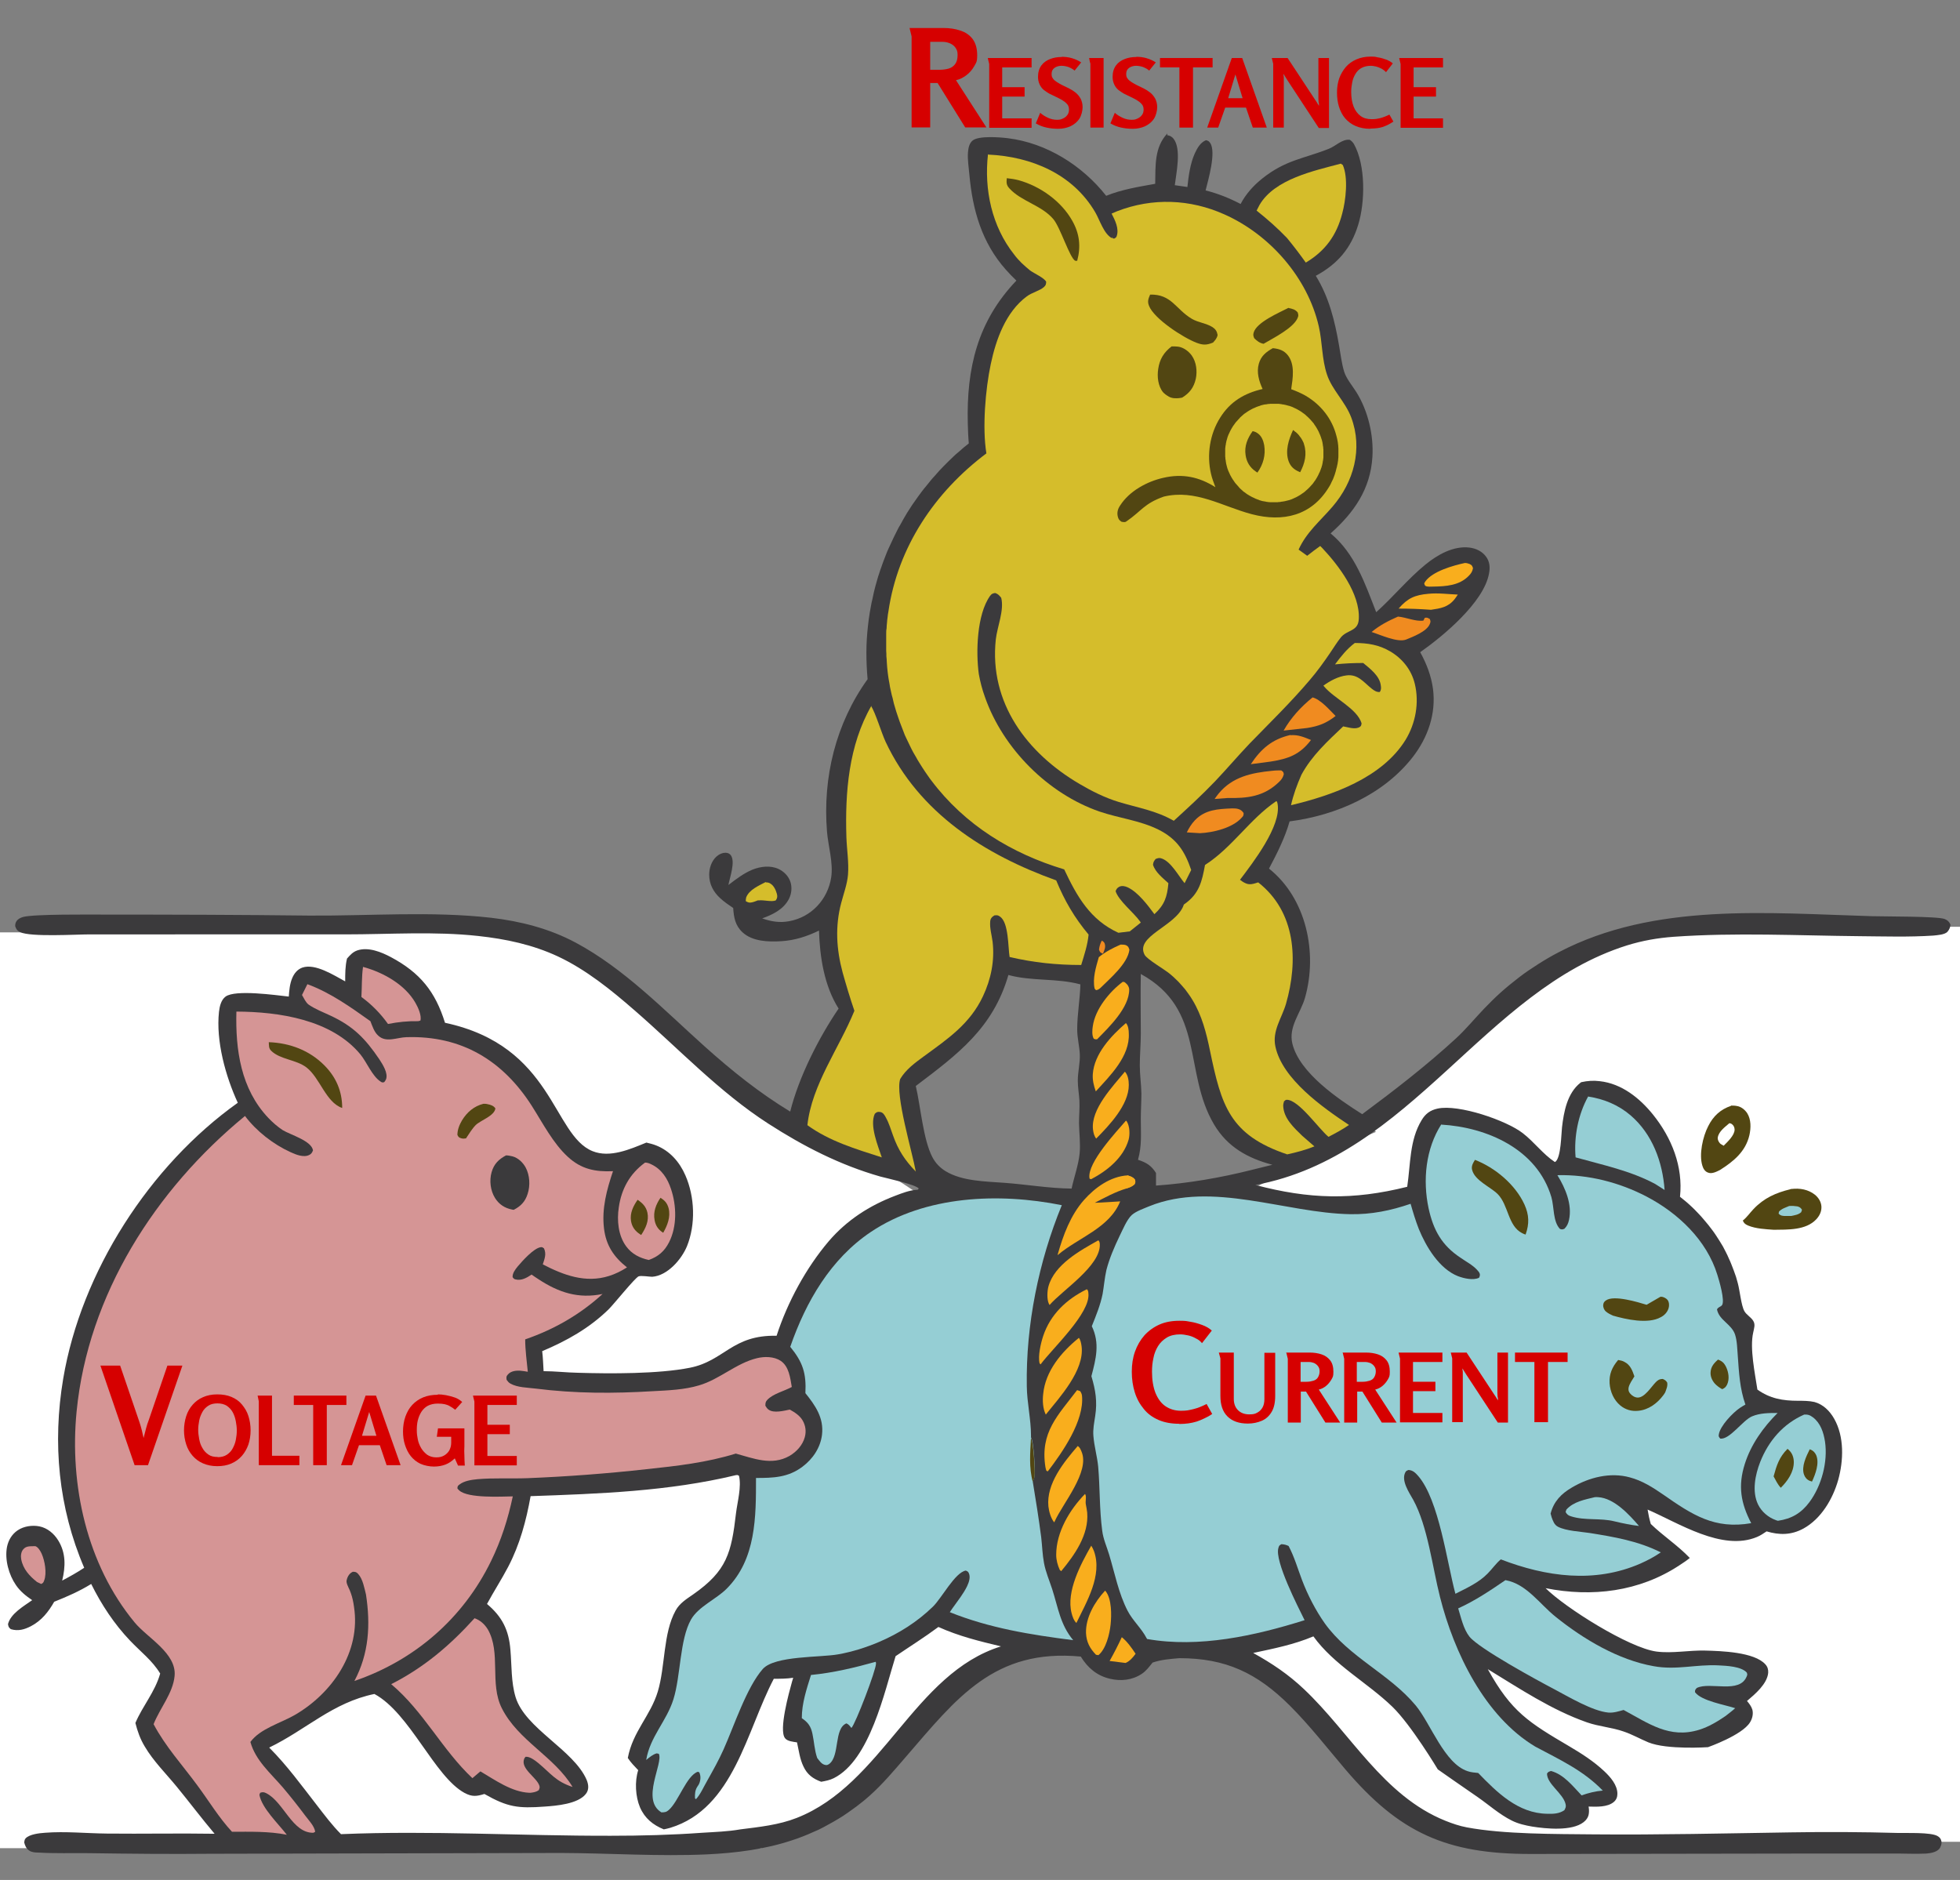 <?xml version="1.0" encoding="UTF-8"?>
<svg id="Layer_1" xmlns="http://www.w3.org/2000/svg" version="1.1" viewBox="0 0 980 940">
  <rect x="0" y="0" width="980" height="940" fill="#808080" stroke="none"/>
  <!-- Generator: Adobe Illustrator 29.1.0, SVG Export Plug-In . SVG Version: 2.1.0 Build 142)  -->
  <defs>
    <style>
      .st0 {
        fill: #524612;
      }

      .st1 {
        fill: #95ced4;
      }

      .st2 {
        fill: #d60000;
      }

      .st3 {
        fill: #3b3a3c;
      }

      .st4 {
        fill: #f08b20;
      }

      .st5 {
        fill: #d5bd2b;
      }

      .st6 {
        fill: #fff;
      }

      .st7 {
        fill: #f9ae1d;
      }

      .st8 {
        fill: #d59595;
      }
    </style>
  </defs>
  <g>
    <path class="st6" d="M380.7,924.1H0s0-370,0-370c0,0,237.7-63.5,380.7,0s286.4,189.6,0,370Z"/>
    <path class="st6" d="M980,920.9h-254c-225.2-200.8-275.5-265.4,0-370h254s0,370,0,370Z"/>
    <path class="st6" d="M980,833.4h-154.9c-82.2-164.2-205.3-294.1,0-370h154.9v370Z"/>
    <path class="st6" d="M269.2,829.6H0v-363.4h269.2c207.9,113.3,112.8,238,0,363.4Z"/>
    <rect class="st6" x="696.7" y="528.9" width="79.4" height="66.8" transform="translate(-189.1 606.1) rotate(-40.1)"/>
    <path class="st6" d="M980,825H0v-230.8c407,36.6,786.7-25.7,980,0v230.8Z"/>
  </g>
  <path class="st3" d="M583.6,67.6c1.4.2,2.3.7,3.2,1.8,4,5.2,1.3,17.2.6,23.2l6.3.9c.6-5.6,1.4-11.7,3.7-16.8,1.2-2.6,2.8-5.5,5.6-6.6,1.1.3,1.4.4,2.1,1.4,3.1,4.6-1,18.5-2.3,23.7,6.2,1.6,11.8,3.8,17.5,6.8,2.6-5,6.5-9.3,10.9-12.8,11.7-9.3,20.6-9.8,33.2-14.8,3.4-1.3,6.7-5,10.5-4.5.9.6,1.4,1.1,2,2,6,10.6,5.7,29.2,2.2,40.5-3.6,11.8-10.4,19.7-21.2,25.5,6.6,10.7,9.5,22.5,11.6,34.7.8,4.4,1.3,9.1,2.6,13.3,1.1,3.5,4.1,7,6.1,10.2,5.8,9.3,8.7,21.5,8,32.4-1,16.1-9.2,27.8-20.9,38.2,12.2,10.1,17.2,25.1,22.8,39.4,8.5-7.6,15.8-16.6,24.6-23.8,6-4.9,14-9.5,22.1-8.5,3.2.4,6.3,1.9,8.2,4.5,1.9,2.5,2.1,5.5,1.5,8.5-2.6,14.4-23,31.3-34.4,39.3,3.2,5.8,5.5,11.8,6.4,18.4,1.6,12.4-2.6,24.3-10.1,34-14.7,18.9-38.4,29.2-61.6,32.2-2.3,8.1-6.3,16.1-10.3,23.6,18.7,14.9,24.4,42.1,18,64.6-2.2,7.7-8.4,14.5-6.3,23,3.6,14.6,22.9,27.6,34.9,35.2,16.2-12,32.1-24.3,46.9-37.9,5-4.6,9.3-9.9,14-14.8,2.7-2.8,5.5-5.6,8.4-8.2,2.9-2.6,6-5.1,9.1-7.5,3.1-2.4,6.4-4.6,9.7-6.7,3.3-2.1,6.7-4.1,10.2-5.9,47.8-25,104.6-19.5,156.6-18,6.1.2,32.6,0,36.3,1.4,1.5.6,2.2,1.3,2.9,2.7,0,1.4-.5,2.5-1.4,3.6-1.3,1.6-5.3,1.8-7.2,2-12.1.8-24.5.4-36.6.3-31-.3-62.2-1.9-93.2.3-8.1.6-15.5,1.9-23.3,4.3-71.5,22.5-108,105.4-185.8,119.8,26.9,7.1,48.7,7.7,75.9.9,1.7-11.2,1.1-23.3,7.2-33.3,1.9-3.2,4.3-5,8-5.8,10.5-2.3,34.4,5.9,42.6,12.3,5.6,4.3,10.1,10.5,16,14.4.1,0,.3-.1.4-.2,2.7-2.3,2.8-13.5,3.2-17.1.9-7.8,2.6-17.1,9.2-22.3.1-.1.3-.2.4-.3,3.2-.7,6.1-.9,9.3-.5,10.9,1.2,19.9,8.4,26.6,16.7,9.4,11.7,15.1,26,13.5,41.1.9.7,1.7,1.4,2.6,2.1.8.7,1.7,1.4,2.5,2.2.8.7,1.6,1.5,2.4,2.3.8.8,1.5,1.6,2.3,2.4.7.8,1.5,1.6,2.2,2.5.7.8,1.4,1.7,2.1,2.5.7.9,1.3,1.7,2,2.6s1.3,1.8,1.9,2.7c.6.9,1.2,1.8,1.8,2.8.6.9,1.1,1.9,1.7,2.8.5,1,1,1.9,1.5,2.9.5,1,1,2,1.4,3,.5,1,.9,2,1.3,3,.4,1,.8,2,1.2,3.1.4,1,.7,2.1,1.1,3.1.3,1,.6,2.1.9,3.2,1,3.6,1.7,11.2,3.3,14,1,1.8,3.3,3,4.4,4.8,1.2,1.9.4,3.8,0,5.9-1.8,7.8.9,20.5,2.1,28.5,6.3,4.5,12.7,5.6,20.3,5.6,2.7,0,5.5,0,8.2.6,4.4,1.2,7.7,4.5,9.9,8.4,5.1,9,4.7,20.9,2,30.6-2.7,9.5-8.5,19.4-17.4,24.3-6.1,3.3-12,3.3-18.4,1.4-1.5,1-3.1,2.1-4.8,2.8-17.4,7.3-39.2-7-54.7-13.7.4,2.5.9,4.8,1.6,7.2,6.2,6,13.5,10.7,19.5,17-1.6,1.3-3.4,2.5-5.1,3.6-20.1,13.3-43.8,16.1-67,11.5,9.7,9.7,41.7,29.9,55.5,31.7,7.9,1,16.2-.7,24.2-.5,8,.2,24.7.7,30.2,6.9,1.1,1.2,1.5,2.6,1.4,4.2-.5,5.6-6.6,10.7-10.6,14.1,1.1,1.3,2.2,2.7,2.7,4.4.5,2.1,0,4.4-1.2,6.3-3.9,6.4-21,12.4-21,12.4,0,0-20.5,1.4-29.8-2.4-4.1-1.7-8.1-4-12.3-5.4-5.9-2.1-12.4-2.5-18.4-4.6-17.7-6.2-33.7-16.9-49.6-26.6,11.8,21.4,20.6,26.7,40.8,38.6,6.1,3.6,12.2,7.5,17.4,12.4,3.1,2.9,6.6,6.9,6.6,11.3,0,1.6-.5,3-1.8,4.1-3.2,2.7-8.7,2.4-12.6,2.3.2,1.1.3,2.4.1,3.6-.2,1.7-1.3,3.2-2.6,4.2-5.9,4.6-18.8,3.3-25.7,2.2-3.5-.6-7-1.4-10.2-3-6.2-3.1-11.4-7.8-17-11.7-6.6-4.5-20-13.9-20-13.9,0,0-13.3-22.2-22.7-31.3-12.5-12.1-29.2-20.9-39.5-35.2-9.7,4.1-19.8,6.1-30.1,8.3,9.4,5.2,17.6,10.7,25.4,18.1,23.3,22,39.6,53.3,70.7,65.8,3.5,1.4,7,2.6,10.7,3.3,18.7,3.5,44.2,3.3,63.5,3.5,32.9.3,65.7-.5,98.6-1,17.9-.3,35.8-.2,53.6.3,4.5.1,16.2-.4,19.6,1.5,1.1.6,1.7,1.3,2,2.6.3,1.2-.4,3.2-1.2,4-1.6,1.6-4.2,2-6.4,2.2-5.7.3-11.6-.1-17.3,0h-46.2s-134.4.2-134.4.2c-41.8,0-65.4-10.4-92.6-42.4-9.1-10.7-17.7-21.8-27.7-31.8-16.4-16.3-32-23.7-55.2-23.7-4.6.4-9,.7-13.4,2.2-1.7,2.1-3.2,4.2-5.5,5.7-4.7,3.1-10.4,3.7-15.8,2.4-6.5-1.5-11.2-5.5-14.6-11.1-43.3-4.1-62.1,20.8-87.6,50.3-5.7,6.6-11.4,13.4-17.9,19.2-1.4,1.2-2.8,2.5-4.3,3.6-1.5,1.2-2.9,2.3-4.5,3.4-1.5,1.1-3.1,2.2-4.6,3.2-1.6,1-3.2,2-4.8,2.9-1.6.9-3.3,1.8-4.9,2.7-1.7.9-3.3,1.7-5.1,2.4-1.7.8-3.4,1.5-5.2,2.2-1.7.7-3.5,1.3-5.3,1.9-13.7,4.6-28.2,6.4-42.6,7.1-24.3,1.1-48.6-.6-72.9-.7l-175.3.4c-20.3.2-40.7,0-61-.3-8.4-.1-16.9.2-25.2-.3-1.5,0-3.3-.1-4.6-1-1.5-1-2.1-2.5-2.5-4.1.2-.8.1-1.3.7-2,2-2.1,6.9-2.6,9.7-2.8,10.2-.8,20.7.3,30.9.4,18,.2,35.9-.2,53.9.1-6.5-7.7-12.5-15.7-18.9-23.5-5.4-6.6-11.7-12.8-16-20.1-2.3-3.8-3.6-7.5-4.7-11.8,3.7-8.7,9.7-15.3,12.4-24.7-3.9-6.5-9.9-11-15.1-16.5-7.9-8.3-14.3-18-19.4-28.3-6,3.7-12,6.3-18.5,8.9-2.9,5.1-6.3,9.4-11.6,12.2-3.3,1.7-6.4,2.6-10.1,1.5-1.1-1-1.1-1-1.4-2.5,1.3-5.3,7.9-9,12.1-12-3.1-2.1-5.9-4.3-8.1-7.5-3.6-5.2-5.7-12.8-4.5-19.1.7-3.4,2.4-6.3,5.3-8.3,3.1-2.1,7.3-2.7,10.9-2,4,.8,7.3,3.6,9.4,7,3.9,6.3,3.7,13.1,2,20.1,3.8-2,7.4-4,11-6.4-12.9-30-15.9-62.4-10.5-94.5,9-53.5,43.2-106.6,87.3-138-6.1-13.2-11-30.9-9.4-45.5.3-2.6,1-5.9,3.3-7.6,4.9-3.6,25.1-.7,31.6,0,.2-3,.5-6.4,1.7-9.2,1-2.4,2.6-4.4,5.1-5.3,6.5-2.2,15.8,3.9,21.4,6.9,0-3.9,0-7.6.9-11.4,1.6-1.8,2.9-3.3,5.2-4.1,5.5-1.8,11.9.8,16.8,3.4,14.6,7.8,22.2,17.3,27,32.8,54.3,11.6,53.7,56.1,73.8,64.2,8.7,3.5,18.8-1,26.9-4.3,1.6.4,3.3.8,4.8,1.4,6.9,2.7,11.8,8.3,14.7,15,4.7,10.7,5.2,24.5.8,35.4-2.7,6.6-9.8,14.8-17.4,15.3-1.5,0-5.6-.7-6.8-.2-1.7.6-12.7,14.3-15.1,16.6-9.7,9.4-20.8,15.6-33.1,20.8.4,3.3.5,6.7.7,10,5.7,0,11.4.7,17.1.8,16.2.5,40.4.6,56-2.5,17.3-3.4,21.1-16.5,43.4-16,5.4-16.7,14.7-33.9,26.1-47.3,9-10.5,20.3-17.8,33.2-22.7,3.4-1.3,7-2.7,10.7-3,.8,0,.3.1,1.1-.6-1.4-2-15.9-5.1-19.2-6-20.3-5.8-38.4-15.1-56.1-26.5-24.5-15.8-44.9-37.6-66.8-56.6-11.7-10.2-24.3-20.4-38.4-27-12.7-5.9-26-8.7-39.8-10.2-21.9-2.4-44.3-.8-66.4-.8H45c-7.2,0-29.4,1.4-34.9-1.1-1.5-.7-2-1.5-2.5-3,0-.9.1-1.7.6-2.4.7-1.2,2-1.8,3.3-2.2,5.4-1.5,33.7-1.2,41-1.2,34.1,0,68.1.1,102.2.5,30.1.2,60.9-2.3,90.9,1.1,14.6,1.7,29.1,5.4,42.2,12.4,24.3,13,44.2,33.7,64.5,51.9,13.5,12.1,27.3,23.2,42.8,32.6,4.3-17.2,14.2-36.8,24.2-51.5-7.2-11.4-9.4-25.8-9.8-39-6,2.9-12.1,4.9-18.8,5.3-6.4.4-14.4.2-19.4-4.4-3.7-3.4-4.4-7.5-4.7-12.2-2.2-1.5-4.6-3.1-6.5-4.9-3.4-3.1-5.5-7-5.5-11.7,0-3.3,1.1-6.7,3.5-9,1.3-1.2,3.1-2.1,4.9-2,.9,0,1.9.5,2.4,1.2,2.4,3.3-.5,11.1-1.2,14.9,3.8-2.9,7.7-5.9,12.1-7.7,4.1-1.6,8.9-2.2,13-.3,2.7,1.3,4.9,3.5,5.9,6.4.9,2.8.6,5.9-.7,8.5-2.7,5.3-8.1,7.9-13.4,9.8,4.5,1.6,8.8,2.3,13.5,1.4,11.1-2,19.3-10.9,21-21.9,1.1-7.3-1.5-15.6-2.1-22.9-2.2-27.1,4.4-54.1,20.3-76.2-.4-4.5-.6-8.9-.6-13.4,0-4.5.3-9,.8-13.4.1-1.1.3-2.2.4-3.3.2-1.1.3-2.2.5-3.3.2-1.1.4-2.2.6-3.3.2-1.1.4-2.2.7-3.3.2-1.1.5-2.2.7-3.3.3-1.1.5-2.2.8-3.2.3-1.1.6-2.1.9-3.2.3-1.1.6-2.1,1-3.2.3-1.1.7-2.1,1.1-3.2.4-1.1.7-2.1,1.1-3.1.4-1,.8-2.1,1.2-3.1.4-1,.8-2.1,1.3-3.1s.9-2,1.4-3c.5-1,.9-2,1.4-3,.5-1,1-2,1.5-3,.5-1,1-2,1.6-2.9.5-1,1.1-1.9,1.6-2.9.6-1,1.1-1.9,1.7-2.9.6-.9,1.2-1.9,1.8-2.8s1.2-1.9,1.9-2.8c.6-.9,1.3-1.8,1.9-2.7.7-.9,1.3-1.8,2-2.7.7-.9,1.4-1.8,2.1-2.6.7-.9,1.4-1.7,2.1-2.6.7-.8,1.4-1.7,2.2-2.5.7-.8,1.5-1.7,2.2-2.5.8-.8,1.5-1.6,2.3-2.4.8-.8,1.6-1.6,2.4-2.4.8-.8,1.6-1.5,2.4-2.3.8-.8,1.6-1.5,2.5-2.2.8-.7,1.7-1.5,2.5-2.2.9-.7,1.7-1.4,2.6-2.1-.3-3.3-.4-6.6-.5-9.9-.7-27.6,4.8-51.1,24.3-71.5-1.9-1.8-3.6-3.6-5.3-5.5-12-13.5-16.6-29.8-18.2-47.4-.3-3.7-1-7.6-.7-11.3.2-2.1.6-4.5,2.4-5.9,3.1-2.4,13.5-1.6,17.5-1.1,19.4,2.4,37.2,13.6,49.2,28.8,7.9-3.2,16.2-4.5,24.5-6,.2-9-.5-18.2,6.1-25.2ZM265.3,748.1c-2.2,12.3-5.4,24.2-11.2,35.3-3.3,6.3-7.2,12.3-10.6,18.6,7.6,6.4,10.9,13,11.7,22.9.7,7.9.3,16.1,2.6,23.7,4.8,15.7,29,26.3,35.5,41.3,1,2.4,1.3,5-.4,7.1-3.9,5-14.7,5.9-20.5,6.3-13.4,1-18.6.3-30.2-6.3-3.9,1.2-6.1,1.5-9.9-.5-15.1-8.2-27.3-39.9-45.1-49.5-20.9,4.3-34,17.8-52.6,26.8,8.9,8.9,16.2,19,23.9,28.9,3.8,4.9,7.6,10,12,14.4,45-1.9,89.9.9,134.9.8,15.3,0,30.5-.4,45.7-1.5,6.3-.4,12.9-.6,19.1-1.7,9.5-1.2,19.2-2.2,28.1-5.7,43-16.8,58.7-72.3,102.2-85.8-10.9-2.6-21.1-5.1-31.3-9.7-7,5.2-14.2,9.7-21.4,14.6-5.6,17.9-12.8,51.9-30.9,61-2,1-4.1,1.4-6.3,1.8-4.1-1.5-7-3.6-8.9-7.7-1.8-3.7-2.3-8-3.2-12-1.9-.3-4.8-.5-6-2.1-3.2-4.1,2-22.8,3.5-28.2.2-.7.4-1.3.6-2-3.2.5-6.4.5-9.7.5-13.6,25.8-20,64.8-51.7,74.5-1.1.3-2.2.6-3.3.8-5.4-2.2-9.5-5.5-11.9-11-2.3-5.4-2.7-13-.9-18.6-1.9-2-3.7-3.8-5.2-6.1,2.5-13.3,11.3-21,15-33.2,3.8-12.7,2.6-29.1,8.9-40.5,2-3.7,5.5-5.8,8.8-8.1,16.9-11.8,19.1-20.8,21.4-40.6.7-5.7,2.8-13.1,1.5-18.7-1-.5-.5-.4-1.6-.3-33.7,8.1-68.3,9.3-102.8,10.5ZM570.4,486.9c-.2,10,0,20,0,30,0,5.3-.5,10.5-.5,15.8,0,4.7.7,9.3.8,14,0,4.3-.3,8.6-.3,12.9,0,7.2.6,13.2-1.4,20.3,4.2,1.4,6.6,2.8,9,6.6v6.3c15.9-1.1,32.2-3.9,47.7-7.8l10.5-2.6c-12.4-3.3-22.5-8.9-29.2-20.2-15.5-26.3-4.2-57.4-36.6-75.2ZM540.2,492.2c-11.8-3.2-24.4-1.5-36-4.7-7.7,26.6-25.3,39.6-46.3,55.5,2.4,10.2,3.7,26.9,8.3,35.6,1.5,2.9,3.8,5.3,6.6,7,8.2,5,19.7,5.1,29.1,5.8,11.3.8,22.6,2.8,33.9,2.9,1.2-5.6,3.4-11.7,4-17.4.5-5.1-.2-10.2-.3-15.3,0-3.8.4-7.6.2-11.4-.2-3.3-.8-6.6-.8-9.9,0-4.4,1.2-8.8,1-13.2-.2-4.1-1.3-8.2-1.3-12.4,0-7.5,1.4-15,1.6-22.6Z"/>
  <path class="st8" d="M153.7,492.1c11.6,4.3,21.5,11.4,31.5,18.5,1,2.5,1.9,5.5,4,7.3,3.9,3.6,9.4.8,14,.7,27.6-.9,48.3,11.7,62.8,34.5,5.4,8.5,10.5,18.5,17.9,25.3,6.7,6.2,13.7,7.6,22.6,7.2-3.1,9.2-5.7,18.7-4.5,28.6,1,8.5,4.9,14.3,11.5,19.5-2.8,1.8-5.8,3.3-9,4.3-11.7,3.7-22.7-.4-33.1-5.8.9-2.9,1.9-5.1.6-8-.6-.4-.8-.7-1.6-.6-3.6.5-9.3,7-11.6,9.7-1.2,1.5-2.6,3.3-2.5,5.3.5.6.6.9,1.4,1.1,3,.8,5.7-.8,8.1-2.4,1.1.8,2.2,1.5,3.4,2.3,10.2,6.7,20,9.9,32.1,7.4-11.3,10.3-24.2,17.7-38.7,22.7,0,5.4.8,10.9,1.3,16.2-1.1-.2-2.3-.4-3.4-.5-2.2-.2-5,0-6.6,1.9-.9,1-.7,1.4-.6,2.6.6.8,1,1.4,1.9,1.9,3.5,2,8.6,2,12.6,2.5,19.8,2.5,38.9,2.5,58.7,1.3,7.6-.4,15.7-.7,23-2.9,10.3-3,18.6-11.1,29-13.6,3.7-.9,8.4-.9,11.8,1.3,4.2,2.8,4.8,8.5,5.6,13.1-3.6,2-9.5,3.4-12.3,6.5-.9,1-.9,1.6-.9,2.9.5.8.9,1.5,1.7,2,2.6,1.8,7.5.5,10.5-.1,2.5,1.4,4.9,2.9,6.4,5.4,1.5,2.6,1.9,5.5,1.1,8.4-1.1,4-4.1,7.3-7.7,9.4-8.9,5-17.9,1.2-26.8-1.2-14.5,4.5-29.5,6.2-44.6,7.8-19.8,2.2-39.7,3.7-59.6,4.5-8.3.3-16.7-.2-24.9.5-3,.3-6.7.8-9.1,2.7-.9.7-.9.8-1,1.9.4.5.4.6,1,1.1,4.5,3.9,20.6,3,26.7,2.9-2.4,11.3-5.8,22-10.9,32.4-14,28.7-38.2,49.6-68.3,59.9,7.3-13.7,8.1-28.1,5.8-43.2-.8-3.2-1.6-7.8-3.9-10.3-.9-1-1.4-1.1-2.7-1.1-.8.4-1.2.7-1.8,1.4-.7.8-1.5,2.7-1.3,3.8.2,1.6,1.6,3.7,2.1,5.4.8,2.2,1.3,4.6,1.6,6.9,3.5,22.5-10.8,43.2-29.6,54.1-7.1,4.1-17.3,6.8-22.2,13.5,2.6,9.3,10.1,15.6,16.2,22.7,3.9,4.6,7.6,9.3,11.2,14.1,1.7,2.3,4.6,5.2,5,8.1l-.9.5c-10.6.2-14.8-15.4-23.6-19.8-1.2-.6-1.8-.6-3-.2l-.4,1c1.2,6.7,9.6,14.6,13.7,20-9-1.8-18.3-1.5-27.4-1.5-6.6-7.1-11.6-15.5-17.4-23.3-7.5-10.2-15.8-19.2-21.8-30.5,3.1-7.9,9.7-15.5,10.5-24.1,1.1-11.4-13.7-19.1-20-26.8-23.9-28.9-32.6-68.7-29-105.4,5.7-58.5,39.5-111.1,84.2-147.8,5.7,7.6,14.2,14.2,22.8,18.1,2.6,1.2,6.5,2.8,9.3,1.4,1.1-.5,1.5-1.3,1.9-2.3-.7-4.8-11.3-7.8-15.1-10.1-2.6-1.7-5.1-3.9-7.2-6.1-13.8-14.5-16.5-34.1-16-53.2,21.4.1,47.6,4,62,21.4,3.2,3.9,5.9,10.9,10.1,13.6.8.5.8.5,1.8.3.3-.4.7-.9.9-1.4,1.2-3.1-1.7-7.5-3.3-10-7.1-10.5-13.1-16.6-24.5-21.9-3.6-1.7-7.6-3.2-10.9-5.5-1.4-1-2.4-3.3-3.3-4.8.9-1.8,1.8-3.6,2.7-5.4Z"/>
  <path class="st3" d="M253.1,577.7c1.1,0,2.2.3,3.2.5,2.8.8,5.1,3,6.5,5.5,2.1,3.9,2.4,9.1,1,13.3-1.2,3.8-3.4,6.1-6.9,7.9-.3,0-.5,0-.8-.1-3.7-.7-6.6-2.6-8.6-5.8-2.3-3.7-2.9-8.7-1.7-12.9,1.2-4.2,3.6-6.5,7.4-8.5Z"/>
  <path class="st0" d="M134.4,521.1c10.6.4,20.4,4.1,27.9,11.7,5.8,5.9,8.8,12.9,8.8,21.2-8.2-2.8-11.1-15.1-17.9-20.3-5.1-3.9-13-3.9-17.5-8.2-1.4-1.3-1.2-2.6-1.3-4.4Z"/>
  <path class="st0" d="M241.7,551.9c.7,0,1.4,0,2.1.2,1.6.3,3,.8,3.9,2.1-.5,3.8-7.3,5.9-9.8,8.3-1.8,1.8-3.5,4.6-4.9,6.7-.6.1-1.6.2-2.2,0-1.4-.4-1.5-.6-2.1-1.7,0-2.6,1-5.1,2.3-7.3,2.5-4.1,6-7.1,10.7-8.3Z"/>
  <path class="st1" d="M720.5,562.3c23,1.3,48.1,12.3,55.2,36.3,1.4,4.8.7,12.2,4.3,15.9,1.1.3,1.1.3,2.2-.1,1.3-1.3,1.9-2.6,2.3-4.4,1.7-7.7-1.8-15.9-5.8-22.4,15.4-.4,31,3.6,44.6,10.7,15.7,8.2,30.1,21.8,35.4,39.2.8,2.5,3.9,12.9,2.3,15.1-.7.9-1.8.8-2.5,2.1,1,5.4,7.2,7.3,9,12.5,1.1,3.3,1.1,7.4,1.4,10.9.6,8.4,1,16.2,3.8,24.2-.9.5-1.9,1.1-2.8,1.7-3.5,2.4-9.9,9-10.5,13.3-.2,1,.1,1.2.7,2,4.7.7,11.2-9.1,15.9-11.1,4-1.7,8.5-1.7,12.8-1.7-7.2,7.2-13.3,15.7-16.4,25.5-3.5,11-2,19.6,3.2,29.6-18.4,3.2-29.5-4.2-44-14.3-5.2-3.6-10.6-7-16.7-8.6-9.8-2.7-20.4,0-29,5.1-5.3,3.1-9,6.9-10.6,13,.2.6.3,1.2.5,1.8.7,1.9,1.3,3.8,3.2,4.8,4.1,2.1,11.2,2.4,15.8,3.1,12.4,2,24.3,4,35.6,9.7-3.2,2.2-6.6,4-10.2,5.6-22.9,10-47.2,6.6-69.8-2.1-2.5,2.1-4.3,4.8-6.6,7.1-4.5,4.6-10.4,7.2-16.1,10.1-4.2-15.6-8.2-46.9-18.6-58.9-1.4-1.6-2.7-2.9-4.9-3-.7.3-1.1.4-1.5,1.1-2.3,4.2,1.9,10.2,3.9,13.8,7.3,13.3,9.6,33.7,13.4,48.6,7,27.8,22.4,59.7,47.6,74.8,12.3,6.6,23.9,11.8,33.8,22-3.7.3-7.2,1.2-10.6,2.4-4.5-4.7-8.8-10.4-15.3-12.2-1.1.4-1.3.3-2,1.3,0,5.3,8.1,9.9,9.3,15.3.3,1.3,0,1.8-.6,3-2.6,1.8-5.6,1.9-8.6,1.8-14.6-.2-25.1-10.7-34.5-20.4-1.8-.2-3.6-.3-5.3-.9-11.6-3.8-18.4-23.7-25.9-32.8-13.2-15.9-33.2-24-45.5-41.1-4.6-6.5-8.6-14.3-11.4-21.7-2.2-5.8-3.8-11.5-6.7-17-1.3-.6-2.1-.8-3.6-.9-1,.6-1.2.7-1.5,1.9-2,6.5,9.9,29.6,13.1,36.1-24.8,7.8-52.8,14-78.8,9.4,0-.1-.1-.3-.2-.4-2.6-5-6.9-8.7-9.5-13.7-4.5-8.7-6.4-18.7-9.2-28-1.2-4-3-7.9-3.5-12.1-1.4-10.5-1.1-21.4-2-31.9-.5-5.2-2-10.2-2.4-15.4-.3-3.4.4-6.6.9-10,1.1-7.2.2-12.9-1.9-19.9,2.3-8.7,4.3-16.5.2-25,2.1-5.2,4.3-10.6,5.4-16.1.7-4,1-8,1.9-12,1.5-5.8,4-11.6,6.6-17,1.5-3,3.6-8.2,6.1-10.5,2.3-2,6-3.2,8.8-4.4,31.5-12.7,67.9,3.4,100.4,4,10.5.2,20.3-1.8,30.2-5.2,1.2,4.2,2.5,8.5,4.1,12.6,3.6,8.8,10.2,19.9,19.6,23.6,2.9,1.1,7.6,2.2,10.5.8,1-1.7.2-2.7-1-4-2.2-2.4-5.5-4.1-8.2-6-9.4-6.2-13.6-13.8-16-24.7-3-14.1-1.5-29.8,6.4-42.1Z"/>
  <path class="st0" d="M809.1,680c1.1.2,2.2.4,3.2,1,2.9,1.5,3.9,4.3,4.9,7.2-1,1.7-2.5,3.7-2.9,5.6-.2,1.2,0,2.1.8,3,.9,1.1,2.4,2,3.8,2,3.4,0,6.6-5.2,8.8-7.5,1.1-1.2,2-1.8,3.7-1.8,1.1.5,1.6.8,2.2,1.8.3,1.8-.4,3.2-1,4.9-.3.5-.6,1-1,1.5-3,4-7.3,7.2-12.4,7.7-3.4.4-6.6-.6-9.1-2.7-3.2-2.7-5-6.8-5.3-11-.3-4.6,1.3-8.2,4.2-11.6Z"/>
  <path class="st0" d="M737.4,579.9c10.1,3.9,20.2,12.3,24.8,22.3,2.4,5.3,2.5,9.7.6,15.1-.6-.2-1.2-.4-1.7-.7-7.2-3.6-6.8-14.1-12.3-19.6-3.7-3.6-11.3-6.7-12.7-11.9-.6-2,.4-3.5,1.4-5.2Z"/>
  <path class="st0" d="M830.3,648.4c.1,0,.3,0,.4,0,1,0,2.5.8,3.1,1.6.8,1.1.9,2.8.5,4.1-.6,2-2.1,3.6-3.9,4.5-6.4,3.6-17.4,1.1-24-.8-1.1-.5-2.5-1.2-3.4-2-.9-.7-1.5-2.1-1.4-3.3.1-1.1.5-1.7,1.4-2.3,4-2.8,16,.9,20.3,2.2,2.3-1.3,4.6-2.7,6.9-4Z"/>
  <path class="st0" d="M859,679.8c2.1.8,3.1,1.7,4.1,3.8,1.2,2.6,1.7,5.9.5,8.6-.6,1.3-1.3,1.9-2.5,2.4-1.3-.7-2.7-1.7-3.7-2.8-1.4-1.6-2.3-3.7-2.1-5.8.2-2.8,1.8-4.5,3.8-6.3Z"/>
  <path class="st5" d="M494.2,77.3c21.5,1,42.2,9.7,53.4,28.8,2.3,3.9,4.3,10.9,8.4,13l.6-.5-1,.4,1.5.3c.5-.3,1-.5,1.2-1.1,1.4-3.8-.8-8.1-2.5-11.4.9-.4,1.8-.8,2.8-1.2,17.6-6.8,36.4-6.1,53.6,1.6,22.7,10.1,41.6,31.6,47.2,56,1.8,7.9,1.5,16.4,4.1,24.1,2.5,7.6,9.1,13.5,12.1,21.4,5.9,15.7,1.3,32.3-9.4,44.7-6.1,7.1-12.9,12.6-16.9,21.4l4.3,3.1c2.1-1.7,4.3-3.3,6.5-4.9.4.4.7.7,1.1,1.1,8.1,8.6,18.9,22.8,18.2,35.4-.3,6.2-5.5,5.3-8.8,9-2,2.4-3.7,5.3-5.5,7.9-3.2,4.7-6.5,9.3-10.2,13.6-9.5,11.2-19.9,21.3-30.1,31.8-5.9,6.2-11.4,12.7-17.3,18.9-6.6,6.9-13.6,13.3-20.6,19.7-8.9-5.1-17.9-6.5-27.5-9.4-6.9-2.1-13.5-5.4-19.6-9-26.3-15.4-45.3-40.6-41.9-72.3.7-6.3,4.3-14.6,2.7-20.8-.9-1.1-1.5-1.9-3-2.4-1.3.2-1.8.4-2.6,1.5-6.6,9.3-7.1,28.1-5.6,39,.7,3.9,1.7,7.8,3.1,11.6,9,25.7,31.5,48.3,57.3,57.2,9.7,3.3,20.1,4.4,29.4,9,9.2,4.6,13.2,10.8,16.4,20.2l-3.3,6.6c-3.1-3.7-6.7-10.6-11.3-12.3-1.3-.5-1.9-.3-3.2.2-.9,1.2-1.1,1.4-1.3,2.9,1.2,3.8,4.9,6.6,7.7,9.2-.6,6.8-1.9,10.8-7,15.5-3.4-4.6-8.1-10.9-13.3-13.4-1.3-.6-2.9-1-4.3-.3-1.1.6-1.4,1.2-1.8,2.2,1.6,4.9,9,10.6,12.2,15.1l.4.6c-1.8,1.5-3.7,2.9-5.5,4.4l-5.7.7c-14.1-6.4-20.8-18.3-27.1-31.7-26.3-7.9-49.7-22.2-66.4-44.4-.6-.7-1.1-1.5-1.6-2.2-.5-.8-1.1-1.5-1.6-2.3-.5-.8-1-1.5-1.5-2.3-.5-.8-1-1.6-1.5-2.4-.5-.8-1-1.6-1.4-2.4-.5-.8-.9-1.6-1.4-2.4-.4-.8-.9-1.6-1.3-2.5-.4-.8-.8-1.7-1.2-2.5-.4-.8-.8-1.7-1.2-2.5-.4-.8-.8-1.7-1.1-2.6s-.7-1.7-1-2.6c-.3-.9-.7-1.7-1-2.6-.3-.9-.6-1.8-.9-2.6-.3-.9-.6-1.8-.9-2.7-.3-.9-.5-1.8-.8-2.7-.3-.9-.5-1.8-.7-2.7-.2-.9-.4-1.8-.7-2.7-.2-.9-.4-1.8-.6-2.7-.2-.9-.4-1.8-.5-2.7-.2-.9-.3-1.8-.5-2.8-.1-.9-.3-1.8-.4-2.8s-.2-1.8-.3-2.8c0-.9-.2-1.9-.2-2.8,0-.9-.1-1.9-.2-2.8,0-.9,0-1.9-.1-2.8,0-.9,0-1.9,0-2.8,0-.9,0-1.9,0-2.8,0-.9,0-1.9,0-2.8,0-.9,0-1.9.2-2.8,0-.9.1-1.9.2-2.8,0-.9.2-1.8.3-2.8s.2-1.8.4-2.8c4.7-32.3,23.2-59.7,49-79.1-2.1-12.6-.5-32.1,2.2-44.7,2.6-12.3,7.5-26,18-33.8,2.5-1.9,6.7-2.9,8.6-4.7,1-.9,1-1.4,1.1-2.6-1-2-6.1-4.2-8.1-5.7-1.5-1.2-2.8-2.4-4.2-3.7-1.3-1.3-2.6-2.7-3.7-4.2-11.2-14.1-15.1-32.5-13.1-50.2Z"/>
  <path class="st0" d="M636.5,174.1c3,.3,5.5,1.1,7.4,3.5,3.7,4.7,2.5,11.6,1.7,17,2.4.9,4.8,1.9,7.1,3.2,7.7,4.5,13.3,11.5,15.5,20.1.1.5.3,1.1.4,1.6.1.5.2,1.1.3,1.6,0,.5.2,1.1.2,1.6,0,.6.1,1.1.1,1.7,0,.6,0,1.1,0,1.7,0,.6,0,1.1,0,1.7,0,.6,0,1.1-.1,1.7,0,.6-.1,1.1-.2,1.6,0,.5-.2,1.1-.3,1.6-.1.5-.2,1.1-.4,1.6-.1.5-.3,1.1-.4,1.6-.2.5-.3,1.1-.5,1.6-.2.5-.4,1-.6,1.6-.2.5-.4,1-.7,1.5-.2.5-.5,1-.7,1.5-.3.5-.5,1-.8,1.4-8.7,14.4-23,17.7-38.6,13.6-14.8-3.9-28.1-12.6-44-8.8-9.9,3.5-11.1,7.2-18.7,12.4-.8.6-1.5.3-2.4.2-1.1-.7-1.6-1.3-1.9-2.6-.5-2,0-3.9,1.2-5.6,4.6-7.2,13.5-12,21.6-13.8,9.5-2.2,17.8-.5,26,4.7-.8-2.2-1.7-4.4-2.2-6.7-2.2-9.5-.6-19.9,4.6-28.1,5-8,12.1-12.2,21.2-14.3-1.8-3.9-3.1-8.3-1.9-12.6,1.1-3.9,3.6-5.9,7-7.8Z"/>
  <path class="st5" d="M632.8,202.2c.4,0,.8-.1,1.2-.2.4,0,.8,0,1.2-.1.4,0,.8,0,1.2,0,.4,0,.8,0,1.2,0,.4,0,.8,0,1.2,0,.4,0,.8,0,1.2.1.4,0,.8.1,1.2.2.4,0,.8.1,1.2.2.4,0,.8.2,1.2.3.4.1.8.2,1.2.3.4.1.8.3,1.1.4.4.1.7.3,1.1.5.4.2.7.3,1.1.5.4.2.7.4,1.1.6.4.2.7.4,1,.6.3.2.7.4,1,.7.3.2.7.5,1,.7.3.2.6.5.9.8.3.3.6.5.9.8s.6.6.9.9.6.6.8.9c.3.3.5.6.8.9s.5.6.7,1c.2.3.5.7.7,1,.2.3.4.7.6,1,.2.4.4.7.6,1.1.2.4.4.7.5,1.1.2.4.3.7.5,1.1.1.4.3.8.4,1.1s.2.8.4,1.2c.1.4.2.8.3,1.2,0,.4.2.8.2,1.2,0,.4.1.8.2,1.2,0,.4,0,.8.1,1.2,0,.4,0,.8,0,1.2,0,.4,0,.8,0,1.2,0,.4,0,.8,0,1.2,0,.4,0,.8-.1,1.2,0,.4-.1.8-.2,1.2,0,.4-.1.8-.2,1.2,0,.4-.2.8-.3,1.2-.1.4-.2.8-.4,1.2-.1.4-.3.8-.4,1.1-.1.4-.3.7-.5,1.1-.2.4-.3.7-.5,1.1-.2.4-.4.7-.6,1.1-.2.4-.4.7-.6,1-.2.3-.4.7-.7,1-.2.3-.5.7-.7,1-.2.3-.5.6-.8.9-.3.3-.5.6-.8.9-.3.3-.6.6-.9.9-.3.3-.6.5-.9.8-.3.3-.6.5-.9.8-.3.2-.6.5-1,.7-.3.2-.7.5-1,.7-.3.2-.7.4-1,.6-.4.2-.7.4-1.1.6-.4.2-.7.3-1.1.5-.4.2-.7.3-1.1.5-.4.1-.8.3-1.1.4-.4.1-.8.2-1.2.3-.4.1-.8.2-1.2.3-.4,0-.8.2-1.2.2-.4,0-.8.1-1.2.2-.4,0-.8,0-1.2.1-.4,0-.8,0-1.2,0-.4,0-.8,0-1.2,0-.4,0-.8,0-1.2,0-.4,0-.8,0-1.2-.1-.4,0-.8-.1-1.2-.2-.4,0-.8-.2-1.2-.2-.4,0-.8-.2-1.2-.3-.4-.1-.8-.2-1.1-.4-.4-.1-.8-.3-1.1-.4-.4-.1-.7-.3-1.1-.5-.4-.2-.7-.3-1.1-.5-.4-.2-.7-.4-1.1-.6-.3-.2-.7-.4-1-.6-.3-.2-.7-.4-1-.7-.3-.2-.6-.5-1-.7-.3-.2-.6-.5-.9-.8-.3-.3-.6-.5-.9-.8-.3-.3-.6-.6-.8-.9-.3-.3-.5-.6-.8-.9s-.5-.6-.8-.9c-.2-.3-.5-.6-.7-1-.2-.3-.5-.7-.7-1-.2-.3-.4-.7-.6-1-.2-.3-.4-.7-.6-1.1s-.3-.7-.5-1.1c-.2-.4-.3-.7-.5-1.1-.1-.4-.3-.8-.4-1.1-.1-.4-.2-.8-.3-1.1-.1-.4-.2-.8-.3-1.2,0-.4-.2-.8-.2-1.2s-.1-.8-.2-1.2c0-.4,0-.8-.1-1.2,0-.4,0-.8,0-1.2,0-.4,0-.8,0-1.2s0-.8,0-1.2c0-.4,0-.8.1-1.2,0-.4.1-.8.2-1.2,0-.4.1-.8.2-1.2,0-.4.2-.8.3-1.2s.2-.8.3-1.1c.1-.4.3-.8.4-1.1.1-.4.3-.7.5-1.1.2-.4.3-.7.5-1.1.2-.4.4-.7.6-1.1.2-.3.4-.7.6-1,.2-.3.4-.7.7-1,.2-.3.5-.7.7-1,.2-.3.5-.6.8-.9.3-.3.5-.6.8-.9.3-.3.6-.6.8-.9.3-.3.6-.5.9-.8s.6-.5.9-.8c.3-.2.6-.5,1-.7.3-.2.7-.5,1-.7.3-.2.7-.4,1-.6.3-.2.7-.4,1.1-.6.4-.2.7-.4,1.1-.5.4-.2.7-.3,1.1-.5.4-.1.7-.3,1.1-.4.4-.1.8-.2,1.1-.4.4-.1.8-.2,1.2-.3s.8-.2,1.2-.2Z"/>
  <path class="st0" d="M626.4,215.6c1,.2,1.7.5,2.5,1.1,1.9,1.3,2.8,3.7,3.2,5.9.8,4.9-.5,9.7-3.4,13.7-.3-.2-.6-.4-.9-.6-2.9-2-4.5-4.7-5-8.1-.7-4.5.9-8.4,3.5-12Z"/>
  <path class="st0" d="M646.5,215c.3.2.6.4.9.7.3.2.6.5.9.7.3.3.5.5.8.8.3.3.5.6.7.9.2.3.5.6.7.9.2.3.4.6.6,1,.2.3.3.7.5,1,.2.3.3.7.4,1.1,1.6,4.9.4,9.6-1.9,14-.2,0-.3-.1-.5-.2-2.6-1.1-4.3-2.6-5.3-5.3-1.8-5.1,0-10.8,2.2-15.5Z"/>
  <path class="st0" d="M585.7,173.2c1.2,0,2.6,0,3.8.2,2.5.5,4.9,2.3,6.4,4.4,2.3,3.3,2.8,7.8,2,11.6-1,4.4-3.1,7.1-6.8,9.4-1.3.3-2.6.4-3.9.3-.3,0-.5,0-.8-.1-.3,0-.5-.1-.8-.2-.3,0-.5-.2-.8-.3-.3-.1-.5-.2-.7-.4-.2-.1-.5-.3-.7-.4-.2-.2-.4-.3-.7-.5-.2-.2-.4-.4-.6-.5-.2-.2-.4-.4-.6-.6-2.5-3.1-3-7.8-2.4-11.6.7-4.9,2.8-8.3,6.7-11.3Z"/>
  <path class="st0" d="M503.4,89.1c2,.2,4,.5,5.9,1,10.8,3,21.4,10.5,26.9,20.4,3.6,6.4,4.3,12.8,2.4,19.9h-1c-2.8-1.6-7.4-16.6-10.9-20.8-5.9-7-16.1-8.9-22-15.4-1.6-1.7-1.5-3-1.3-5.2Z"/>
  <path class="st0" d="M575,147.3c10.8-.3,12.8,7.3,20.9,12.1,3.2,1.9,7.3,2.2,10.4,4.2,1.5,1,2.2,2.1,2.5,3.9-.3,1.6-1.2,2.6-2.3,3.8-3.2,1.3-5,1.3-8.2.1-6.6-2.5-21.3-12-23.8-18.5-.9-2.2-.3-3.6.6-5.7Z"/>
  <path class="st0" d="M644.3,154c1.8.4,3.4.7,4.6,2.3.2.8.4,1.4.1,2.2-1.7,5.3-12.5,10.6-17.2,13.4-1.9-.3-3.4-1.5-4.7-2.8-.4-1.1-.6-1.5-.3-2.7,1.4-5.3,12.9-10.1,17.5-12.5Z"/>
  <path class="st1" d="M395.2,673.2c7.8-22.4,20.1-43.7,40.2-57.2,27.3-18.3,64.1-19.7,95.5-13.4-11.6,28.3-18,59.9-17.5,90.5.1,8.3,2.1,16.5,2.1,24.7v.9c1.3,1.6,2.2,16.5,1.8,19.2-.1,1.1-.5,2-.9,3,1.5,9.1,3,18.5,4.2,27.7.5,4.3.6,8.6,1.4,12.9.8,4.4,2.7,8.8,4.1,13.1,3,9.3,4,17.7,10.5,25.5-21.2-2.7-41.8-6-61.7-14,1.7-2.6,3.7-5.1,5.4-7.6,1.9-2.8,5.4-7.9,4.3-11.4-.4-1.2-.6-1.3-1.7-1.8-5.4.9-12.1,13.9-16.5,18.1-7.7,7.5-17,13.4-26.9,17.6-3.3,1.4-6.6,2.6-10.1,3.7-3.4,1-6.9,1.9-10.4,2.5-8.8,1.6-31.6.6-37.6,7.3-8.1,9.2-14.4,28.6-19.6,40.2-2.4,5.4-5.3,10.5-8.2,15.7-1.7,2.9-3.3,6.7-5.6,9.2l-.5-.4c-.1-2.1,0-4.1,1.2-5.9.2-.3.4-.6.6-.9.9-1.6,1.2-3.8.6-5.5-.3-.9,0-.6-1-1-5.6,1.9-9.6,14.8-14.5,19.1-1.2,1.1-2.1,1.2-3.7,1.2-10.4-6.3,1.1-24.6-1.3-29.3l-1.1-.2c-2,.6-3.6,2-5.2,3.3,1.9-11.6,10.2-19.4,13.6-30.3,3.7-11.8,3.1-29.8,8.8-39.9,3.7-6.5,12.5-10.1,17.8-15.4,14.8-14.8,14.7-36,14.7-55.4,8.6,0,16-.2,23.2-5.6,5.2-3.9,9-9.5,9.8-16,1-8.4-3.3-14.6-8.3-20.8.5-10-1.3-15.5-7.6-23.2Z"/>
  <path class="st0" d="M515.4,718.8c1.3,1.6,2.2,16.5,1.9,19.2-.1,1.1-.5,2-.9,3-2-7.3-1.3-14.7-.9-22.2Z"/>
  <path class="st5" d="M435.5,352.9c2.4,3.9,5.1,13.2,7.3,18,16.7,35.6,49.6,56.5,85.3,69.3,4.2,10.2,9.1,18.6,16.2,27.1-.5,5.2-2.2,10.3-3.7,15.2-12.3,0-23.9-1.2-35.8-4-.8-4.8-.4-17.2-4.8-20.2-1.1-.8-1.5-.7-2.8-.6-1.3.8-2,1.6-2.1,3.1-.3,3.2.8,6.9,1.2,10.1,1.1,9.4-.8,18.7-4.8,27.2-6.5,13.9-17.7,21.4-29.6,30.1-4.5,3.3-8.9,6.5-11.8,11.3-2.6,7.9,6,36.3,7.8,46.3-5.4-5.6-8.8-10.7-11.4-18.1-1.1-3-2-6.1-3.5-8.8-.6-1.2-1.5-2.8-3-2.9-1.3-.2-1.7.1-2.6.9-2.7,5.8,1.6,16.1,3.5,21.8-13-4.2-26-8-37.2-16.1,2.2-20.3,15.9-38.5,23.5-57.2-2.2-6.4-4.1-12.8-5.9-19.2-3.1-11.6-3.8-23-.7-34.7,1.2-4.6,3-9.4,3.4-14.1.5-6.1-.6-12.7-.8-18.8-.7-22.3,1.1-45.9,12.5-65.7Z"/>
  <path class="st5" d="M638.3,400.6c.4.7.3.4.5,1.4,1.9,11-12.3,29.3-18.8,37.9.8.6,1.6,1.2,2.5,1.6,2.3,1.2,4.3.4,6.6-.3,18.9,14.8,20.1,39.1,13.9,60.7-2.1,7.2-7,13.5-5.3,21.4,3.5,16.3,23.6,30.4,36.8,39.2-3.2,2.2-6.7,4.1-10.2,5.9h-.1c-4.9-4.1-14.7-18.3-20.7-18.5-.8,0-.9.3-1.5.8-.2.8-.4,1.4-.4,2.2.2,6.3,5.4,11,9.5,15l6.1,5.3c-4.4,1.8-9,3-13.6,4-28.8-9.7-32.9-24.4-38.6-51.8-1.8-8.8-4-17.5-8.7-25.3-.7-1.2-1.5-2.4-2.4-3.6-.8-1.2-1.7-2.3-2.7-3.4s-1.9-2.2-3-3.2c-1-1-2.1-2-3.2-2.9-2.7-2.3-11.5-7.3-12.7-9.6-4.9-9.3,15.4-14.2,19.4-24.5l.2-.6.4-.3c7.3-5.1,8.7-11.3,10.2-19.5,13.7-8.8,22.3-22.9,35.6-31.9Z"/>
  <path class="st1" d="M752.8,790.1c10.5,1.9,17.1,12,25,18.3,13.9,11.2,31.4,21.6,49,24.7,11.4,2.1,21.3-1,32.5-.4,4,.2,11.3.5,14.1,3.6.2.7.4,1,0,1.8-3.5,9.1-18.4,2.6-25,5.9-.8.9-.9.9-.9,2.1,3.2,4.4,15,6.3,20.1,8-1.5,1.4-3.2,2.6-4.8,3.9-4.1,2.8-8.4,5.4-13.2,6.9-14.9,4.6-25.3-3.2-37.8-9.9-2.5.7-5,1.5-7.6,1.3-7.9-.7-20.1-8-27.1-11.7-8.4-4.4-37.8-20.4-42.4-26.3-3-3.8-4.2-9.6-5.6-14.1,8.4-3.8,16-8.9,23.6-14.1Z"/>
  <path class="st8" d="M237.2,809.1c2.9,1,5.1,3,6.7,5.6,6.7,11.6.8,27.1,7,39.4,8.2,16.3,26.2,24.1,35.4,39.4-8.5-2.8-10.8-6.7-17.2-12-1.6-1.3-4.2-3.3-6.3-3.1-.3.3-.5.6-.7,1-2,5,6.3,9.3,7.6,13.5.3,1,0,1.3-.3,2.2-1.3.9-2.5,1.1-4.1,1.3h-.7c-8.8-.4-17.1-6.4-24.4-10.7l-4,3.4c-15.2-14.3-24.4-33.4-40.6-47,16.5-8.4,29.4-19.4,41.7-33Z"/>
  <path class="st5" d="M677.4,321.5c6.4,0,12.1.9,17.7,4.2,6.1,3.6,10.6,9.2,12.3,16.2,2.3,9.5.4,19.8-4.6,28-11.7,19-36.6,27.8-57.3,32.7,1.2-5.3,3-10.2,5.2-15.2,5.2-9.6,13.1-16.8,20.9-24.2,2.5.4,6.1,1.8,8.4.2.7-.5.6-.9.8-1.7-2.2-7.4-13.7-12.4-18.7-18.4l-.4-.5c3.4-2.4,7.4-4.6,11.6-5.1,5.7-.7,8.5,3.4,12.5,6.6,1.1.9,2.6,1.9,4.1,1.7.7-1,.7-2,.5-3.2-.5-4.8-5.3-8.4-8.8-11.3-4.8,0-9.3.2-14.1.7,3-4,5.9-7.7,9.9-10.7Z"/>
  <path class="st1" d="M901.9,707.3c2-.1,3,.2,4.6,1.4,3.8,2.9,5.3,7.6,6,12.1,1.5,10.1-1.7,22.1-7.8,30.3-4.1,5.5-8.9,8.3-15.7,9.3-.3,0-.7-.2-1-.3-3.8-1.3-7.3-4.3-9-7.9-3.1-6.5-1.4-14.8,1.1-21.2,4.2-10.6,11.5-19.1,22-23.7Z"/>
  <path class="st0" d="M893.7,724.4c.4.3.6.5.9.8,1.6,1.5,2.3,3.7,2.3,5.9,0,5-3.1,9.4-6.5,12.8-1.6-1.7-2.5-3.7-3.6-5.7,1.5-5.5,2.8-9.6,6.9-13.7Z"/>
  <path class="st0" d="M904.7,724.7c.2,0,.3,0,.5.1,1.4.5,2.3,1.5,2.9,2.8,1.7,4.1-.4,9.5-2.1,13.2-.4-.1-.8-.3-1.2-.4-1.4-.6-2.3-1.7-2.8-3.1-1.4-4,1.1-9.1,2.9-12.7Z"/>
  <path class="st5" d="M670.5,81.9l.9.6c2.8,6.4,1.5,17.7-.3,24.3-2.8,10.9-8.5,18.7-18.2,24.5-3-4.2-6.1-8.3-9.4-12.3-4.8-5-9.8-9.4-15.2-13.7.5-1,1-1.9,1.5-2.9,7.6-12.9,27.2-17,40.7-20.6Z"/>
  <path class="st1" d="M794.2,548.3c7.8,1.2,15,4.2,21,9.3,11,9.4,16.1,23.4,17.1,37.4l-4.7-3c-12.5-6.7-26.3-9.5-39.8-13.3-.9-10.3,1.3-21.5,6.3-30.5Z"/>
  <path class="st8" d="M322.5,581.3c1.2,0,2.2.4,3.2.9,5.1,2.4,8.1,7.1,9.8,12.3,2.8,8.3,3.1,18.7-1,26.7-2.3,4.5-5.4,7.1-10.1,8.8-4.6-1-8.5-3-11.3-6.8-4-5.4-4.7-13-3.7-19.5,1.3-9.2,5.5-16.8,13-22.3Z"/>
  <path class="st0" d="M318.8,599.9c2.5,1.7,4.2,3.4,4.9,6.4.9,4.2-.9,7.8-3.1,11.2-.2-.1-.4-.2-.5-.3-2.5-1.6-4.1-3.7-4.6-6.7-.6-4,1.1-7.4,3.3-10.6Z"/>
  <path class="st0" d="M330.2,598.9c2.2,1.3,3.4,2.7,4.1,5.2,1.1,4.4-.6,8.6-2.7,12.3-2.4-1.5-3.8-3.5-4.3-6.3-.8-4.2.7-7.9,3-11.3Z"/>
  <path class="st1" d="M437.8,831c.2.3.2.2.2.7.2,3-10.3,30.4-12.3,32.3-.8-1-1.3-1.8-2.5-2.3-6.3,2.6-3.2,16.2-8.6,20.3-.6.4-1.2.7-1.9.5-1.9-.3-3-2.1-4.1-3.5-1.4-4-1.5-8.1-2.4-12.2-.8-3.7-2.2-5.6-5.3-7.7,0-7.4,2.4-14.6,4.6-21.6,11.2-1.1,21.6-3.6,32.4-6.6Z"/>
  <path class="st7" d="M528.8,627.4c2.8-9.8,6.4-19.7,13.2-27.4,5.5-6.2,13.2-11.8,21.8-12.3,1.6.5,2.7.8,3.7,2.1.3,1.2.3,1.3-.2,2.4-1.3,1.1-2.3,1.5-3.9,2-5.7,1.7-10.8,4.5-16,7.2,4.2-.1,8.5-.5,12.7-.7-5.4,13.4-20.8,18-31.2,26.8Z"/>
  <path class="st7" d="M563.7,587.7c1.6.5,2.7.8,3.7,2.1.3,1.2.3,1.3-.2,2.4-1.3,1.1-2.3,1.5-3.9,2,.5-2,.3-4.4.4-6.5Z"/>
  <path class="st8" d="M181.5,483.5c.2,0,.4,0,.5.1,9.7,2.7,20.5,8.7,25.7,17.8,1.3,2.2,3.2,6.4,2.5,8.9l-1.1.3c-5.3-.1-10,.4-15.1,1.4-3.8-5.3-8-9.6-13.3-13.5.3-5,.1-10.1.8-15Z"/>
  <path class="st7" d="M538.5,695.1c.5,0,1.1.4,1.6.5.5.8.8,1.4.9,2.3,1.2,12.5-9.8,28.3-17.1,37.8l-.7-.3c-.2-.6-.4-1.2-.5-1.9-2.7-17.4,6.2-25.7,15.9-38.5Z"/>
  <path class="st7" d="M539.4,668.9c.9,1,1.2,2.9,1.4,4.3,1.5,12-11,25.5-17.9,34.1-1.5-2.9-1.7-7.1-1.3-10.3,1.1-11.5,9.2-21.1,17.9-28.1Z"/>
  <path class="st7" d="M543.4,644.6c.7.7.7,1,.8,2.1,1.1,9.9-17.9,27.4-23.9,35.5l-.5-.5c-.9-3.7.6-10.1,1.8-13.7,3.6-10.8,11.7-18.4,21.7-23.3Z"/>
  <path class="st7" d="M542.5,747c.9,1,.1,3.6.4,5.1.3,1.4.5,2.8.7,4.2.9,11.1-6.3,21.2-13,29.3l-.7-.6c-1.1-2.4-1.8-5-1.8-7.6,0-11.3,6.7-22.5,14.4-30.4Z"/>
  <path class="st7" d="M538.8,723c1.1.6,1.5,1.7,2,2.9,4.2,10-9.4,25.8-13.4,34.7l-.3.6c-1.7-2.1-2.6-5.4-2.9-8-1.1-11.3,7.7-22.1,14.6-30.1Z"/>
  <path class="st7" d="M549.2,620.2c.6.6.6,1,.7,1.9.5,10.8-18.6,22.9-25.1,30.4-.1-.2-.3-.4-.4-.7-1-2.2-.8-6.2-.2-8.5,3-11,15.8-18,25.1-23.2Z"/>
  <path class="st7" d="M562.9,511.5c1.2,1.1,1.5,3.6,1.5,5.2.6,11.5-9.4,21.2-16.5,29-1-2.8-1.7-5.6-1.5-8.6.7-10.2,9.2-19.2,16.5-25.5Z"/>
  <path class="st4" d="M636.2,385.4c1.5-.2,2.9-.2,4.4-.2,1.1.8,1.1.7,1.3,2-.5,1.7-1.2,2.7-2.5,3.9-7.5,7.2-15.7,8.1-25.6,7.9l-6.5.5c.6-.9,1.3-1.8,2-2.7,6.9-8.4,16.5-10.4,26.8-11.4Z"/>
  <path class="st1" d="M797.4,748.6c.6,0,1.1-.1,1.7,0,8,.5,15.5,8.7,20.4,14.4-4.1-.5-8.1-1.3-12.2-2.3-7.1-1.8-14.8-.3-21.7-2.5-1.4-.4-2.1-.9-2.8-2.2l.4-1.2c3.6-4,9.3-5,14.2-6.2Z"/>
  <path class="st7" d="M552.5,795.3c0,0,.2.2.3.3,3.1,3.8,3,12,2.5,16.7-.5,4.8-2.3,12.2-6.1,15.3l-1.2-.2c-3.1-3.2-4.8-6.4-5-10.9-.2-7.8,4.4-15.6,9.5-21.1Z"/>
  <path class="st7" d="M545.6,772.8c.6.9,1,1.8,1.4,2.8,4.3,12.1-3.7,25.3-8.8,35.9-1.3-1.2-2-3.3-2.4-4.9-2.8-10.8,4.6-24.6,9.8-33.7Z"/>
  <path class="st7" d="M562.5,535.9c1.5,1.7,1.9,4.3,1.9,6.6,0,10-9.8,20.2-16.3,26.8-1-1.2-1.4-2.9-1.6-4.5-1.2-10.2,10-21.7,15.9-28.9Z"/>
  <path class="st7" d="M561.4,490.9c.9.2.7,0,1.3.5,1.1.9,1.8,1.9,1.9,3.3.1,9.1-10.1,18.9-16,24.9-.9.2-1,0-1.7-.2-1-1.6-.8-4.5-.5-6.3,1.2-8.5,8.3-17.2,15-22.2Z"/>
  <path class="st7" d="M563,560.3c.2.2.4.4.5.6,1.4,2.4,1.5,6.4.8,9-2.6,9-10.7,15.5-18.7,19.7l-.8-.2c0-.2,0-.3-.1-.5-.9-7.7,13.4-22.9,18.3-28.6Z"/>
  <path class="st4" d="M645.3,367.6c3.9-.3,6.7,1,10.2,2.4-5.6,7.4-11.4,9.4-20.2,10.8l-9.9,1.3c5.1-7.7,10.7-12.5,19.8-14.6Z"/>
  <path class="st4" d="M656.2,348.7c4,.9,8.7,6.4,11.6,9.3-4.6,3.6-8.5,5.1-14.2,6-3.9.4-7.9.9-11.8,1.3,3.8-6.6,8.6-11.8,14.5-16.6Z"/>
  <path class="st4" d="M616,404.2c1,0,2.2,0,3.1.3,1.2.3,2,1,2.7,2,0,1.1,0,1.4-.9,2.3-4.6,5.2-14.3,7.5-20.9,7.8l-6.6-.4c1.1-2.2,2.3-4.2,4-6,5.1-5.4,11.6-5.7,18.6-6Z"/>
  <path class="st4" d="M699,308.3c3.9.3,8.9,2.6,12.7,2l.7-1.4c1.2-.2,1.4,0,2.5.6.4,1.1.5,1.3,0,2.5-1.5,3.8-8.5,6.4-11.9,7.8-4.2,1.6-12.8-2.4-17.2-3.8,4.1-3.4,8.4-5.6,13.2-7.7Z"/>
  <path class="st7" d="M560.2,472.3c.8,0,2.1,0,2.8.3,1.2.6,1.3,1.1,1.7,2.3-.9,7-9.7,14.3-14.5,19.1-.9.7-1.1.9-2.2,1.1l-.7-.8c-1.1-5.1.7-10.8,2.1-15.7,3.3-2.7,7-4.6,10.9-6.3Z"/>
  <path class="st7" d="M732.5,281.5c.7,0,1.6.2,2.3.5,1.2.6,1.3.9,1.7,2.1-.3,1.6-.9,2.6-2.1,3.8-4.7,4.9-11.5,5.3-17.9,5.4-1.1,0-2.7.2-3.7-.3-.5-.3-.5-.8-.7-1.3.2-.4.3-.6.5-.9,3.7-5.2,13.9-8,19.8-9.3Z"/>
  <path class="st7" d="M714.2,296.9c4.8-.5,9.9.2,14.7.4-.5.8-1,1.5-1.6,2.3-3.2,4-7,4.6-11.8,5.3-5.4-.4-10.8-.6-16.2-.6,4.5-5.2,8.1-6.8,14.9-7.4Z"/>
  <path class="st8" d="M17.2,773.1c.2,0,.3,0,.5,0,1.4.5,2.5,2.4,3.1,3.7,1.6,3.5,2.7,9.8,1.3,13.4-.4,1.1-.5,1.3-1.5,1.8l-2.1-1c-3.8-3-7-6.5-7.9-11.4-.3-1.6-.1-3.6,1-4.9,1.5-1.8,3.4-1.5,5.5-1.6Z"/>
  <path class="st5" d="M382.9,441.2c.8,0,1.6.1,2.3.6,1.7,1,2.7,3.2,3.2,5,.4,1.4.3,2.2-.5,3.4-2.1.9-5.9-.3-8.5,0-.2,0-.4,0-.5,0-1,.4-2,.8-3,1-1.3.3-1.9,0-3-.6,0-.7,0-1.2.2-1.9,1.5-3.9,6.4-5.9,9.8-7.7Z"/>
  <path class="st7" d="M560.9,818.6c2.8,2.3,4.9,5.3,6.9,8.3-1.4,1.9-2.8,3.6-5,4.6l-8-1c2.2-3.9,4.2-7.8,6.1-11.9Z"/>
  <path class="st4" d="M550.9,470.3c.7.5,1.1.6,1.4,1.4.7,1.8-.1,3.4-.8,5.1,0,0-.1,0-.2,0-1.3-.6-1.3-.7-1.8-2,.2-1.7.6-2.9,1.4-4.5Z"/>
  <path class="st0" d="M865.4,552.8c1,0,2,0,3,.2,2.1.3,4,1.8,5.2,3.6,2,3.2,1.9,7.4,1.1,11-1.9,8.2-7.9,13.1-14.7,17.4-1.8.9-4.1,2.1-6,1.3-1.5-.5-2.4-2-2.8-3.4-1.8-5.6.2-14.6,2.9-19.8,2.5-5,6.1-8.4,11.5-10.2ZM861.8,572.9c1.9-1.9,5.5-5.2,5.5-8.1,0-1.2-.6-2.3-1.6-2.9-.4-.2-.6-.2-1-.3-2.2,1.9-5.3,4.1-5.8,7.1-.2,1.1.4,2.2,1.1,3,.4.4,1.2.8,1.7,1.1Z"/>
  <path class="st0" d="M895.2,594.5c.2,0,.3,0,.5,0,4.2-.5,8.4.2,11.8,2.9,1.7,1.4,3,3.4,3.2,5.7.2,2.5-.9,4.8-2.6,6.6-5.2,5.5-14.2,5.1-21.2,5.2-4.2-.3-8.9-.5-12.8-2.1-1.4-.6-2.1-1.1-2.7-2.5,2.1-1.7,3.5-3.8,5.3-5.7,5.3-5.6,11.2-8.2,18.6-10Z"/>
  <path class="st1" d="M894.7,603c1.3-.1,2.8,0,4,.2,1.1.3,1.7.7,2.3,1.7l-.4,1.2c-1.4,1.3-3.2,1.5-5,1.9-.9,0-1.7,0-2.6,0-1.4,0-2.7,0-3.7-1.2l.2-1c1.4-1.5,3.3-2,5.1-2.8Z"/>
  <g>
    <path class="st2" d="M589.7,711.9c-3.9,0-7.4-.6-10.4-1.9-3-1.3-5.5-3.1-7.4-5.5-2-2.4-3.5-5.1-4.5-8.3s-1.5-6.6-1.5-10.3.5-7,1.6-10.1c1.1-3.1,2.7-5.8,4.7-8.1,2.1-2.3,4.6-4.1,7.5-5.4,2.9-1.3,6.3-1.9,10-1.9s3.5.2,5.5.5c2,.3,4,.9,5.9,1.6,1.9.7,3.5,1.6,4.8,2.8l-4.9,6.3c-.8-1-1.8-1.8-3.1-2.4-1.2-.7-2.5-1.2-3.9-1.5-1.4-.3-2.7-.5-3.9-.5-2.6,0-4.9.5-6.7,1.6-1.8,1.1-3.3,2.5-4.4,4.3-1.1,1.8-1.9,3.8-2.3,6-.5,2.2-.7,4.5-.7,6.8,0,4.1.6,7.6,1.7,10.5,1.2,2.9,2.8,5.2,5,6.7s4.8,2.3,7.8,2.3,3.9-.3,6.1-.8c2.1-.5,4.4-1.4,6.7-2.6l2.8,5c-1.3.9-2.6,1.6-3.9,2.2-1.3.6-2.6,1.2-3.9,1.6-1.3.4-2.7.7-4.1.9-1.4.2-3,.3-4.6.3Z"/>
    <path class="st2" d="M616.9,676.3v23.2c0,2.3.7,4.2,2.1,5.6,1.4,1.4,3.3,2.1,5.6,2.1s3-.3,4.1-.9c1.1-.6,2-1.5,2.6-2.6.6-1.1.9-2.5.9-4.1v-23.2h5.4v21.6c0,3.3-.6,6-1.8,8-1.2,2-2.8,3.5-4.9,4.4s-4.4,1.4-7,1.4c-4.4,0-7.8-1.2-10.2-3.6-2.4-2.4-3.5-5.8-3.5-10.2v-18.8l-.8-2.9h7.5Z"/>
    <path class="st2" d="M643,676.3h11.9c2.1,0,4.1.3,5.9.9,1.8.6,3.2,1.6,4.3,3s1.6,3.3,1.6,5.7-.3,2.6-1,3.9c-.7,1.2-1.6,2.3-2.7,3.2-1.1.9-2.3,1.5-3.6,1.8l10.7,16.5h-7.4l-9.7-15.5h-2.6v15.5h-6.5v-31.9l-.7-2.9ZM650.3,681v9.9h3c1.2,0,2.3-.2,3.3-.5,1-.3,1.8-.8,2.3-1.6s.9-1.8.9-3.1-.3-1.9-.8-2.6-1.2-1.2-2-1.6c-.8-.3-1.7-.5-2.7-.5h-4.1Z"/>
    <path class="st2" d="M671.2,676.3h11.9c2.1,0,4.1.3,5.9.9,1.8.6,3.2,1.6,4.3,3s1.6,3.3,1.6,5.7-.3,2.6-1,3.9c-.7,1.2-1.6,2.3-2.7,3.2-1.1.9-2.3,1.5-3.6,1.8l10.7,16.5h-7.4l-9.7-15.5h-2.6v15.5h-6.5v-31.9l-.7-2.9ZM678.4,681v9.9h3c1.2,0,2.3-.2,3.3-.5,1-.3,1.8-.8,2.3-1.6s.9-1.8.9-3.1-.3-1.9-.8-2.6-1.2-1.2-2-1.6c-.8-.3-1.7-.5-2.7-.5h-4.1Z"/>
    <path class="st2" d="M699.3,676.3h21.9v4.7h-14.7v9.9h11.2v4.7h-11.2v10.9h14.7v4.7h-21.2v-31.9l-.7-2.9Z"/>
    <path class="st2" d="M733.3,676.3l13.7,20.8c.3.5.7,1,1,1.5.3.5.6,1.1,1,1.6,0-.6,0-1.2-.2-1.8,0-.6-.1-1.2-.1-1.8v-20.3h5.3v35h-5.1l-15.7-23.9c-.3-.5-.7-1.1-1-1.6-.3-.5-.7-1.1-1-1.6,0,.5.1,1,.2,1.6,0,.5,0,1.1,0,1.6v23.7h-5.3v-31.9l-.7-2.9h7.8Z"/>
    <path class="st2" d="M767.2,681h-9.7v-4.7h26.3v4.7h-9.8v30.1h-6.8v-30.1Z"/>
  </g>
  <g>
    <path class="st2" d="M60.1,682.9l9.7,28.4c.4,1.3.8,2.5,1.1,3.8.3,1.3.6,2.6.9,3.9.4-1.6.8-3.1,1.2-4.7.4-1.5.9-3.1,1.5-4.6l9.2-26.9h7.5l-17.2,49.8h-6.7l-17.1-49.8h9.9Z"/>
    <path class="st2" d="M108.6,733.1c-2.7,0-5-.5-7.1-1.4s-3.8-2.2-5.2-3.8c-1.4-1.6-2.5-3.5-3.2-5.7s-1.1-4.5-1.1-7,.4-4.9,1.1-7.1c.7-2.2,1.8-4.1,3.2-5.7s3.1-2.9,5.2-3.8c2-.9,4.4-1.4,7.1-1.4s5.1.4,7.2,1.3c2.1.9,3.8,2.1,5.2,3.8s2.5,3.5,3.2,5.7c.7,2.2,1.1,4.6,1.1,7.2s-.4,4.9-1.1,7.1c-.8,2.2-1.9,4.1-3.3,5.7-1.4,1.6-3.2,2.9-5.3,3.8-2.1.9-4.4,1.3-7.1,1.3ZM108.8,728.6c1.8,0,3.4-.4,4.6-1.2,1.2-.8,2.2-1.8,2.9-3.1.7-1.3,1.3-2.7,1.6-4.3.3-1.6.5-3.1.5-4.7s-.2-3.1-.5-4.7c-.3-1.6-.8-3.1-1.5-4.4-.7-1.3-1.7-2.4-3-3.3-1.3-.8-2.8-1.2-4.7-1.2s-3.4.4-4.6,1.2c-1.2.8-2.2,1.8-2.9,3.1-.7,1.3-1.3,2.7-1.6,4.3-.3,1.6-.5,3.1-.5,4.6s.2,3.1.5,4.7c.3,1.6.8,3.1,1.6,4.4.7,1.3,1.7,2.4,3,3.3s2.8,1.2,4.7,1.2Z"/>
    <path class="st2" d="M128.8,697.8h7.2v30.1h13.7v4.7h-20.3v-31.9l-.6-2.9Z"/>
    <path class="st2" d="M156.6,702.5h-9.7v-4.7h26.3v4.7h-9.8v30.1h-6.8v-30.1Z"/>
    <path class="st2" d="M188,697.8l12.3,34.8h-7l-3.4-10h-10.4l-3.5,10h-5.5l12.3-34.8h5.2ZM184.6,706l-3.6,11.9h7.2l-3.6-11.9Z"/>
    <path class="st2" d="M218.8,697.2c1.2,0,2.6.1,4.2.4s3,.7,4.5,1.2c1.4.5,2.6,1.3,3.6,2.2l-3.5,3.9c-1-.8-1.9-1.4-2.7-1.8-.8-.5-1.7-.8-2.6-1-.9-.2-2.1-.3-3.4-.3-2,0-3.6.4-5,1.1-1.3.7-2.4,1.8-3.2,3-.8,1.3-1.4,2.7-1.8,4.3-.4,1.6-.5,3.3-.5,5s.2,3,.5,4.5c.3,1.6.9,3,1.7,4.4.8,1.3,1.8,2.4,3,3.3,1.2.8,2.7,1.3,4.5,1.3s2.8-.3,3.9-.9c1.1-.6,2-1.5,2.6-2.5.6-1.1,1-2.4,1-3.9v-3h-7.2l.6-4.2h13.2v8.8c-.1,1.7-.1,3.3,0,4.9,0,1.6.1,3.3.2,4.9h-3.4l-1.6-3.6c-1.6,1.5-3.1,2.5-4.7,3.1-1.6.6-3.5,1-5.7,1s-4.8-.5-6.8-1.4c-1.9-.9-3.5-2.2-4.8-3.8-1.3-1.6-2.2-3.5-2.9-5.6s-1-4.4-1-6.8.4-5.2,1.2-7.4c.8-2.2,1.9-4.2,3.4-5.8,1.5-1.6,3.3-2.9,5.5-3.8,2.2-.9,4.6-1.3,7.4-1.3Z"/>
    <path class="st2" d="M236.5,697.8h21.9v4.7h-14.7v9.9h11.2v4.7h-11.2v10.9h14.7v4.7h-21.2v-31.9l-.7-2.9Z"/>
  </g>
  <g>
    <path class="st2" d="M454.7,14h17.1c3,0,5.8.4,8.4,1.3,2.5.8,4.6,2.2,6.1,4.2,1.5,2,2.3,4.7,2.3,8.1s-.5,3.7-1.5,5.5c-1,1.8-2.3,3.3-3.9,4.5-1.6,1.2-3.3,2.1-5.2,2.5l15.2,23.6h-10.6l-13.8-22.2h-3.7v22.2h-9.3V18.2l-1-4.1ZM465.1,20.8v14.1h4.4c1.8,0,3.4-.2,4.8-.6,1.4-.4,2.5-1.2,3.3-2.3.8-1.1,1.2-2.6,1.2-4.5s-.4-2.7-1.1-3.7c-.7-1-1.7-1.7-2.9-2.2-1.2-.5-2.5-.7-3.9-.7h-5.8Z"/>
    <path class="st2" d="M493.9,29h21.9v4.7h-14.7v9.9h11.2v4.7h-11.2v10.9h14.7v4.7h-21.2v-31.9l-.7-2.9Z"/>
    <path class="st2" d="M530.8,28.4c1.8,0,3.5.2,5.2.7,1.7.5,3.2,1.2,4.6,2.1l-3.3,4.1c-.9-.8-1.9-1.3-3.1-1.8-1.2-.4-2.4-.6-3.5-.6s-2.4.3-3.4,1-1.5,1.7-1.5,3,.2,1.7.7,2.4c.5.7,1.1,1.2,1.9,1.7.8.5,1.6,1,2.6,1.5,1.1.5,2.3,1.1,3.5,1.7,1.2.6,2.3,1.3,3.3,2.1,1,.8,1.8,1.8,2.5,3,.6,1.2,1,2.6,1,4.3s-.6,4.3-1.7,5.9c-1.1,1.6-2.6,2.8-4.5,3.7-1.9.8-3.9,1.2-6,1.2s-3.9-.2-5.8-.6c-1.9-.4-3.7-1.1-5.4-2.1l2.2-5.3c1.1,1,2.4,1.8,3.9,2.5,1.5.7,3,1,4.5,1s2-.2,2.9-.6c.9-.4,1.6-.9,2.2-1.7.6-.7.9-1.7.9-2.8s-.3-2.1-1-2.8c-.6-.7-1.5-1.4-2.5-2s-2.1-1.1-3.3-1.7c-1-.5-2.1-1-3.1-1.5-1-.6-1.9-1.2-2.8-1.9-.8-.7-1.5-1.6-2-2.7s-.8-2.3-.8-3.8c0-2.3.6-4.2,1.7-5.7,1.1-1.5,2.6-2.5,4.4-3.2,1.8-.7,3.7-1,5.8-1Z"/>
    <path class="st2" d="M544.6,29h7.2v34.8h-6.6v-31.9s0-.3-.2-.7c-.1-.4-.2-.9-.3-1.4,0-.5-.2-.7-.2-.8Z"/>
    <path class="st2" d="M568.1,28.4c1.8,0,3.5.2,5.2.7,1.7.5,3.2,1.2,4.6,2.1l-3.3,4.1c-.9-.8-1.9-1.3-3.1-1.8-1.2-.4-2.4-.6-3.5-.6s-2.4.3-3.4,1-1.5,1.7-1.5,3,.2,1.7.7,2.4c.5.7,1.1,1.2,1.9,1.7.8.5,1.6,1,2.6,1.5,1.1.5,2.3,1.1,3.5,1.7,1.2.6,2.3,1.3,3.3,2.1,1,.8,1.8,1.8,2.5,3,.6,1.2,1,2.6,1,4.3s-.6,4.3-1.7,5.9c-1.1,1.6-2.6,2.8-4.5,3.7-1.9.8-3.9,1.2-6,1.2s-3.9-.2-5.8-.6c-1.9-.4-3.7-1.1-5.4-2.1l2.2-5.3c1.1,1,2.4,1.8,3.9,2.5,1.5.7,3,1,4.5,1s2-.2,2.9-.6c.9-.4,1.6-.9,2.2-1.7.6-.7.9-1.7.9-2.8s-.3-2.1-1-2.8c-.6-.7-1.5-1.4-2.5-2s-2.1-1.1-3.3-1.7c-1-.5-2.1-1-3.1-1.5-1-.6-1.9-1.2-2.8-1.9-.8-.7-1.5-1.6-2-2.7s-.8-2.3-.8-3.8c0-2.3.6-4.2,1.7-5.7,1.1-1.5,2.6-2.5,4.4-3.2,1.8-.7,3.7-1,5.8-1Z"/>
    <path class="st2" d="M589.7,33.7h-9.7v-4.7h26.3v4.7h-9.8v30.1h-6.8v-30.1Z"/>
    <path class="st2" d="M621.1,29l12.3,34.8h-7l-3.4-10h-10.4l-3.5,10h-5.5l12.3-34.8h5.2ZM617.7,37.2l-3.6,11.9h7.2l-3.6-11.9Z"/>
    <path class="st2" d="M643.8,29l13.7,20.8c.3.5.7,1,1,1.5.3.5.6,1.1,1,1.6,0-.6,0-1.2-.2-1.8,0-.6-.1-1.2-.1-1.8v-20.3h5.3v35h-5.1l-15.7-23.9c-.3-.5-.7-1.1-1-1.6-.3-.5-.7-1.1-1-1.6,0,.5.1,1,.2,1.6,0,.5,0,1.1,0,1.6v23.7h-5.3v-31.9l-.7-2.9h7.8Z"/>
    <path class="st2" d="M685.1,64.4c-2.8,0-5.2-.5-7.3-1.4-2.1-.9-3.8-2.2-5.2-3.8-1.4-1.6-2.4-3.6-3.1-5.8-.7-2.2-1-4.6-1-7.2s.4-4.9,1.1-7c.8-2.2,1.9-4,3.3-5.7,1.4-1.6,3.2-2.9,5.3-3.8s4.4-1.4,7-1.4,2.4.1,3.8.4c1.4.2,2.8.6,4.1,1.1,1.3.5,2.4,1.1,3.3,1.9l-3.4,4.4c-.6-.7-1.3-1.2-2.1-1.7-.9-.5-1.8-.8-2.7-1.1-1-.2-1.9-.4-2.8-.4-1.8,0-3.4.4-4.7,1.1-1.3.7-2.3,1.8-3,3-.8,1.3-1.3,2.7-1.6,4.2-.3,1.5-.5,3.1-.5,4.7,0,2.9.4,5.3,1.2,7.4.8,2,2,3.6,3.5,4.7s3.3,1.6,5.5,1.6,2.7-.2,4.2-.5c1.5-.4,3.1-1,4.7-1.8l2,3.5c-.9.6-1.8,1.1-2.7,1.6-.9.4-1.8.8-2.7,1.1-.9.3-1.9.5-2.9.6-1,.1-2.1.2-3.2.2Z"/>
    <path class="st2" d="M699.6,29h21.9v4.7h-14.7v9.9h11.2v4.7h-11.2v10.9h14.7v4.7h-21.2v-31.9l-.7-2.9Z"/>
  </g>
</svg>